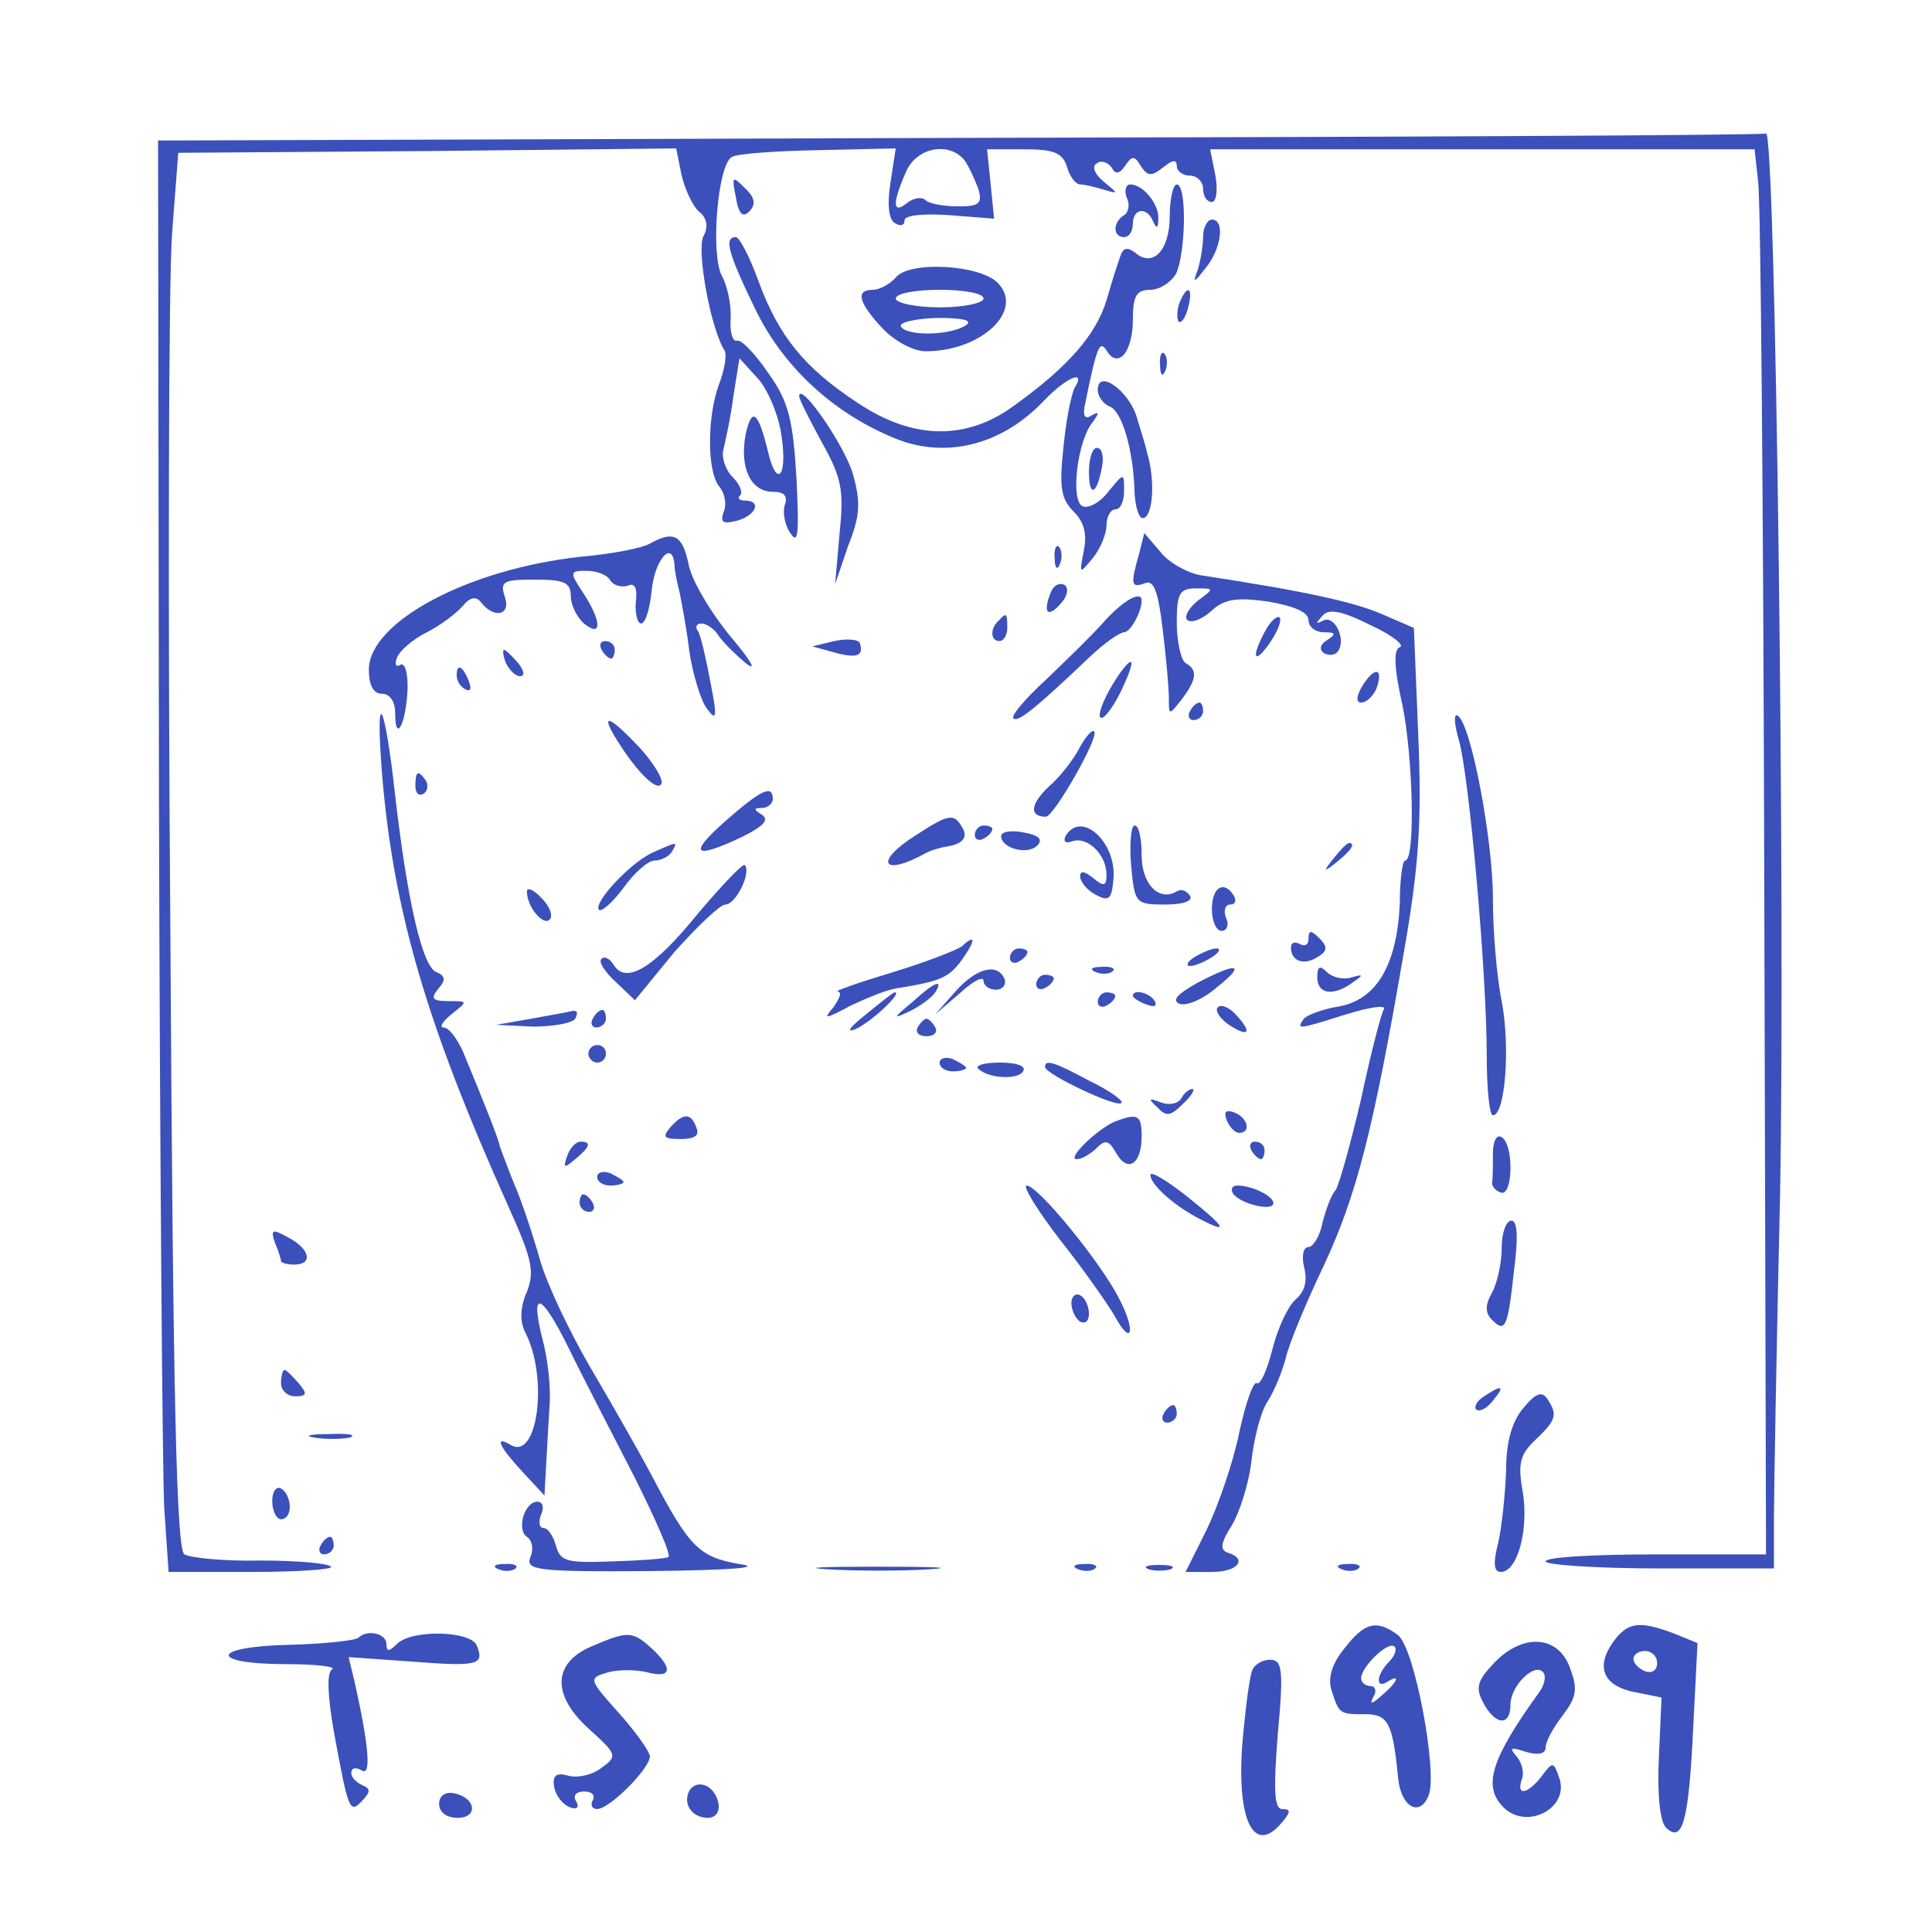 <?xml version="1.0" standalone="no"?>
<!DOCTYPE svg PUBLIC "-//W3C//DTD SVG 20010904//EN"
 "http://www.w3.org/TR/2001/REC-SVG-20010904/DTD/svg10.dtd">
<svg version="1.0" xmlns="http://www.w3.org/2000/svg"
 width="220pt" height="220pt" viewBox="0 0 220 220"
 preserveAspectRatio="xMidYMid meet">
<g transform="translate(0,220) scale(0.1,-0.1)"
fill="#3b50ba" stroke="none">
<path d="M1092 2043 l-912 -3 1 -743 c1 -408 4 -775 6 -814 l5 -73 95 0 c53 0
93 3 90 6 -4 4 -40 7 -80 7 -41 -1 -80 3 -87 7 -9 6 -13 173 -16 711 -3 387
-2 745 2 794 l7 91 284 2 283 3 6 -30 c4 -17 13 -36 20 -42 9 -7 11 -17 5 -28
-8 -15 8 -105 24 -130 3 -5 0 -22 -6 -38 -14 -37 -14 -100 0 -117 6 -7 9 -20
5 -29 -4 -12 -1 -14 15 -10 22 6 29 23 9 23 -6 0 -9 3 -5 6 3 4 -1 13 -9 21
-8 8 -13 23 -10 32 2 9 8 35 11 59 l7 44 21 -23 c11 -12 24 -42 27 -66 7 -47
-6 -60 -16 -15 -11 44 -18 49 -25 17 -7 -38 6 -65 31 -65 13 0 17 -5 14 -14
-3 -8 -1 -23 6 -33 9 -14 10 -1 7 62 -4 67 -9 88 -32 120 -15 22 -31 39 -36
37 -5 -1 -8 10 -7 25 1 16 -4 38 -10 49 -13 24 -5 125 11 135 5 4 49 7 98 8
l89 2 -6 -39 c-4 -25 -2 -42 5 -46 6 -4 11 -3 11 3 0 6 21 8 51 6 l51 -4 -4
40 -4 39 43 0 c33 0 43 -4 48 -20 3 -11 10 -20 15 -20 5 0 17 -3 27 -6 17 -5
17 -5 0 9 -11 9 -14 18 -8 21 5 4 13 1 17 -5 4 -8 9 -7 15 2 8 12 11 12 18 0
8 -12 12 -12 25 -2 11 9 16 10 16 2 0 -6 7 -11 15 -11 8 0 15 -7 15 -15 0 -8
4 -15 10 -15 5 0 7 13 4 30 l-6 30 310 0 310 0 4 -37 c3 -21 6 -381 7 -800 l2
-763 -125 0 c-70 0 -126 -3 -126 -8 0 -4 59 -8 130 -8 l130 0 0 56 c0 30 3
197 7 370 6 332 -5 1212 -16 1208 -3 -2 -417 -4 -919 -5z m6 -25 c5 -7 12 -22
16 -33 5 -17 1 -20 -23 -20 -16 0 -33 3 -37 7 -4 4 -13 3 -21 -3 -17 -14 -17
0 -1 36 12 27 48 34 66 13z"/>
<path d="M838 1975 c3 -19 8 -23 15 -16 8 8 7 16 -5 27 -14 14 -15 14 -10 -11z"/>
<path d="M1283 1975 c4 -8 2 -17 -3 -20 -13 -8 -13 -25 0 -25 6 0 10 7 10 15
0 18 16 20 23 3 4 -9 6 -8 6 3 1 16 -17 39 -32 39 -5 0 -7 -7 -4 -15z"/>
<path d="M1332 1954 c0 -39 -19 -59 -39 -42 -9 7 -14 6 -17 -3 -3 -8 -10 -30
-16 -51 -12 -39 -43 -75 -104 -119 -55 -41 -116 -40 -179 2 -61 40 -90 76
-113 138 -10 28 -22 51 -26 51 -14 0 -9 -18 22 -82 31 -64 86 -116 154 -145
60 -27 126 -11 175 41 25 26 48 36 35 15 -4 -7 -10 -37 -13 -68 -5 -46 -3 -59
12 -74 12 -12 15 -26 11 -45 -5 -26 -5 -26 10 -8 9 11 16 28 16 38 0 10 5 18
10 18 6 0 10 9 10 21 0 21 0 21 -18 -1 -10 -13 -24 -20 -30 -16 -13 8 -5 74
12 95 8 11 8 13 -1 8 -7 -5 -10 -1 -8 10 14 69 17 76 25 64 13 -22 30 -2 30
35 0 27 4 34 20 34 10 0 23 8 29 18 11 22 13 102 1 102 -4 0 -8 -16 -8 -36z"/>
<path d="M1370 1931 c0 -11 -3 -28 -6 -38 -6 -16 -5 -16 9 2 18 22 22 55 7 55
-5 0 -10 -9 -10 -19z"/>
<path d="M1020 1884 c-7 -8 -19 -14 -26 -14 -20 0 -17 -14 11 -44 13 -14 35
-26 49 -26 64 0 113 47 82 78 -21 21 -101 25 -116 6z m100 -24 c0 -5 -22 -10
-50 -10 -27 0 -50 5 -50 10 0 6 23 10 50 10 28 0 50 -4 50 -10z m-21 -31 c-18
-11 -66 -12 -73 -1 -3 5 16 9 41 10 31 0 42 -3 32 -9z"/>
<path d="M1343 1855 c-3 -9 -3 -18 -1 -21 3 -3 8 4 11 16 6 23 -1 27 -10 5z"/>
<path d="M1321 1784 c0 -11 3 -14 6 -6 3 7 2 16 -1 19 -3 4 -6 -2 -5 -13z"/>
<path d="M1250 1756 c0 -7 6 -16 14 -19 14 -6 27 -51 28 -99 1 -16 5 -28 9
-28 12 0 15 43 5 75 -1 6 -6 22 -11 38 -8 31 -45 58 -45 33z"/>
<path d="M910 1749 c0 -4 12 -27 26 -53 23 -41 25 -55 20 -104 l-5 -57 15 44
c14 35 14 50 5 82 -10 33 -60 105 -61 88z"/>
<path d="M1240 1663 c0 -30 9 -27 15 6 2 11 0 21 -6 21 -5 0 -9 -12 -9 -27z"/>
<path d="M740 1581 c-8 -5 -44 -12 -79 -15 -128 -14 -240 -74 -241 -128 0 -18
5 -28 15 -28 9 0 15 -9 15 -22 0 -35 12 -13 14 25 1 20 -3 33 -8 30 -5 -3 -7
0 -4 8 3 8 18 21 34 29 16 8 34 22 41 30 8 10 15 11 20 5 15 -20 35 -16 28 5
-6 18 -2 20 34 20 33 0 41 -3 41 -19 0 -10 7 -24 15 -31 21 -17 20 3 -1 35
-16 24 -15 25 4 25 12 0 24 -5 27 -11 4 -6 13 -8 20 -6 8 4 11 -3 9 -19 -1
-13 2 -24 6 -24 5 0 10 17 12 37 3 34 23 59 26 31 0 -7 3 -22 6 -33 2 -11 8
-41 11 -67 4 -26 13 -56 20 -65 11 -15 12 -10 4 30 -5 27 -11 53 -14 58 -4 5
-2 9 4 9 5 0 14 -6 18 -12 4 -7 19 -22 32 -33 14 -11 6 3 -17 30 -23 28 -45
65 -48 83 -7 33 -17 38 -44 23z"/>
<path d="M1297 1569 c-10 -35 -9 -39 7 -33 10 4 15 -10 20 -53 4 -32 7 -67 7
-78 0 -20 0 -20 15 -1 17 23 18 33 4 41 -5 3 -10 24 -10 46 0 33 3 39 22 39
21 0 21 0 2 -14 -10 -8 -16 -18 -12 -22 5 -4 17 1 27 10 15 14 29 16 65 11 29
-5 46 -12 46 -21 0 -8 8 -14 18 -14 13 0 14 -2 3 -9 -8 -5 -9 -11 -3 -15 6 -3
13 -2 16 3 9 14 -5 42 -18 34 -8 -4 -8 -3 0 6 7 8 21 6 55 -11 24 -11 39 -23
33 -25 -7 -2 -7 -22 3 -66 12 -59 15 -177 3 -177 -3 0 -6 -22 -6 -48 -3 -70
-26 -110 -69 -118 -19 -3 -38 -10 -41 -15 -7 -11 -8 -12 49 6 26 8 45 11 43 6
-3 -4 -15 -50 -26 -102 -12 -51 -25 -98 -29 -104 -5 -5 -11 -22 -15 -37 -3
-16 -11 -28 -16 -28 -6 0 -8 -10 -5 -23 4 -15 1 -28 -10 -37 -8 -7 -20 -32
-26 -56 -6 -24 -14 -42 -18 -39 -4 2 -13 -24 -20 -57 -7 -34 -24 -83 -37 -110
l-24 -48 30 0 c30 0 41 15 18 22 -9 3 -8 11 4 30 9 14 20 48 23 74 3 27 11 58
19 69 7 11 16 33 20 48 3 15 23 63 43 105 38 81 57 156 92 360 17 97 20 148
16 245 l-5 122 -37 16 c-33 14 -88 26 -206 44 -16 3 -37 15 -46 27 l-18 21 -6
-24z"/>
<path d="M1201 1564 c0 -11 3 -14 6 -6 3 7 2 16 -1 19 -3 4 -6 -2 -5 -13z"/>
<path d="M1196 1524 c-9 -23 -2 -28 13 -10 7 8 8 17 3 20 -6 3 -13 -1 -16 -10z"/>
<path d="M1258 1493 c-14 -16 -44 -45 -67 -67 -23 -21 -40 -41 -37 -44 5 -5
25 11 88 71 16 15 33 27 38 27 7 0 20 23 20 36 0 12 -20 1 -42 -23z"/>
<path d="M1137 1493 c-10 -9 -9 -23 1 -23 5 0 9 7 9 15 0 17 -1 18 -10 8z"/>
<path d="M1441 1482 c-17 -31 -13 -40 5 -14 9 13 14 26 11 29 -3 2 -10 -4 -16
-15z"/>
<path d="M950 1470 l-25 -6 25 -7 c26 -7 34 -4 29 11 -2 4 -15 5 -29 2z"/>
<path d="M685 1460 c3 -5 8 -10 11 -10 2 0 4 5 4 10 0 6 -5 10 -11 10 -5 0 -7
-4 -4 -10z"/>
<path d="M576 1445 c4 -8 11 -15 16 -15 6 0 5 6 -2 15 -7 8 -14 15 -16 15 -2
0 -1 -7 2 -15z"/>
<path d="M1266 1419 c-10 -17 -16 -33 -13 -36 3 -3 13 9 22 27 9 18 15 34 13
36 -2 2 -12 -10 -22 -27z"/>
<path d="M520 1431 c0 -6 4 -13 10 -16 6 -3 7 1 4 9 -7 18 -14 21 -14 7z"/>
<path d="M1552 1420 c-8 -13 -8 -20 -2 -20 6 0 13 7 17 15 9 24 -1 27 -15 5z"/>
<path d="M1355 1390 c-3 -5 -1 -10 4 -10 6 0 11 5 11 10 0 6 -2 10 -4 10 -3 0
-8 -4 -11 -10z"/>
<path d="M435 1319 c13 -157 51 -286 144 -493 27 -60 30 -74 21 -97 -8 -18 -8
-34 -2 -46 27 -52 14 -148 -17 -128 -19 11 -12 -3 14 -31 l25 -27 2 37 c1 20
3 51 4 69 1 17 -2 49 -8 71 -15 59 -2 55 30 -10 16 -33 50 -98 75 -147 24 -48
42 -89 38 -90 -3 -2 -32 -4 -64 -5 -52 -2 -59 0 -64 18 -3 11 -9 20 -14 20 -5
0 -6 7 -3 15 4 8 2 15 -4 15 -15 0 -24 -32 -12 -40 6 -4 8 -14 4 -23 -6 -15 7
-17 137 -16 92 1 129 4 101 8 -46 8 -57 19 -100 101 -16 30 -48 86 -71 125
-22 38 -48 92 -56 120 -8 28 -21 68 -30 88 -8 20 -15 39 -16 42 0 5 -20 55
-42 108 -7 15 -16 27 -22 27 -5 0 -1 7 9 15 19 15 19 15 -3 15 -19 0 -21 3
-12 14 9 10 8 15 -2 19 -16 6 -33 80 -47 201 -12 109 -23 128 -15 25z"/>
<path d="M1661 1358 c12 -40 32 -267 32 -360 0 -38 3 -68 7 -68 14 0 20 78 10
130 -6 29 -10 82 -10 117 0 67 -25 199 -40 208 -5 3 -4 -9 1 -27z"/>
<path d="M699 1363 c22 -37 48 -65 54 -56 3 5 -8 23 -24 41 -33 35 -45 41 -30
15z"/>
<path d="M1229 1348 c-6 -12 -22 -33 -35 -44 -21 -20 -22 -34 -3 -34 9 0 61
91 55 97 -2 3 -10 -6 -17 -19z"/>
<path d="M473 1305 c0 -8 4 -12 9 -9 5 3 6 10 3 15 -9 13 -12 11 -12 -6z"/>
<path d="M826 1265 c-43 -38 -36 -44 19 -18 24 12 31 19 23 25 -10 6 -10 8 0
8 6 0 12 5 12 10 0 17 -13 11 -54 -25z"/>
<path d="M1043 1249 c-49 -31 -38 -48 12 -20 6 3 16 6 23 7 19 3 25 11 17 23
-9 15 -15 14 -52 -10z"/>
<path d="M1110 1249 c0 -5 5 -7 10 -4 6 3 10 8 10 11 0 2 -4 4 -10 4 -5 0 -10
-5 -10 -11z"/>
<path d="M1140 1248 c0 -14 30 -22 41 -11 7 7 2 12 -15 15 -14 3 -26 1 -26 -4z"/>
<path d="M1214 1249 c-4 -7 -1 -10 7 -7 17 6 39 -15 39 -38 0 -13 -3 -14 -15
-4 -10 8 -15 9 -15 2 0 -6 8 -16 18 -21 15 -8 18 -5 20 19 3 41 -36 77 -54 49z"/>
<path d="M1288 1215 c4 -44 5 -45 39 -45 20 0 32 4 28 10 -4 6 -10 8 -15 5
-20 -12 -40 8 -40 41 0 19 -3 34 -8 34 -4 0 -6 -20 -4 -45z"/>
<path d="M745 1230 c-25 -10 -70 -58 -63 -66 3 -3 16 9 28 25 12 17 28 31 35
31 8 0 17 5 20 10 7 12 7 12 -20 0z"/>
<path d="M1519 1223 c-13 -16 -12 -17 4 -4 16 13 21 21 13 21 -2 0 -10 -8 -17
-17z"/>
<path d="M795 1160 c-51 -63 -82 -81 -96 -59 -4 7 -11 11 -14 7 -4 -3 4 -15
16 -26 l22 -21 45 55 c26 29 52 54 58 54 12 0 30 37 22 45 -2 2 -26 -23 -53
-55z"/>
<path d="M600 1185 c0 -18 19 -40 26 -32 4 4 0 15 -9 24 -9 10 -17 13 -17 8z"/>
<path d="M1380 1165 c0 -14 5 -25 11 -25 6 0 9 7 5 15 -3 8 -1 15 5 15 6 0 7
5 4 10 -11 18 -25 10 -25 -15z"/>
<path d="M1490 1131 c0 -7 -4 -9 -10 -6 -5 3 -10 2 -10 -4 0 -15 14 -21 30
-11 12 7 12 12 2 22 -9 9 -12 9 -12 -1z"/>
<path d="M1096 1123 c-4 -4 -40 -18 -79 -30 -40 -12 -68 -22 -63 -22 5 -1 2
-8 -5 -18 -12 -14 -10 -14 20 2 19 9 43 19 55 20 48 8 57 12 72 33 15 21 15
29 0 15z"/>
<path d="M1150 1109 c0 -5 5 -7 10 -4 6 3 10 8 10 11 0 2 -4 4 -10 4 -5 0 -10
-5 -10 -11z"/>
<path d="M1360 1110 c-8 -5 -10 -10 -5 -10 6 0 17 5 25 10 8 5 11 10 5 10 -5
0 -17 -5 -25 -10z"/>
<path d="M1088 1071 l-23 -26 28 24 c15 14 27 20 27 14 0 -5 6 -10 14 -10 8 0
12 6 10 12 -8 19 -32 13 -56 -14z"/>
<path d="M1248 1093 c7 -3 16 -2 19 1 4 3 -2 6 -13 5 -11 0 -14 -3 -6 -6z"/>
<path d="M1362 1080 c-21 -12 -28 -19 -19 -23 8 -3 27 5 43 19 34 27 23 29
-24 4z"/>
<path d="M1500 1087 c0 -19 18 -22 40 -6 13 9 13 10 -1 6 -9 -3 -22 0 -28 6
-8 8 -11 7 -11 -6z"/>
<path d="M1180 1079 c0 -5 5 -7 10 -4 6 3 10 8 10 11 0 2 -4 4 -10 4 -5 0 -10
-5 -10 -11z"/>
<path d="M1039 1059 c-23 -19 -23 -20 -2 -10 12 6 25 16 28 21 10 16 -1 12
-26 -11z"/>
<path d="M985 1044 c-19 -15 -22 -21 -9 -15 18 9 52 41 43 41 -2 0 -17 -12
-34 -26z"/>
<path d="M1250 1059 c0 -5 5 -7 10 -4 6 3 10 8 10 11 0 2 -4 4 -10 4 -5 0 -10
-5 -10 -11z"/>
<path d="M1290 1066 c0 -2 7 -7 16 -10 8 -3 12 -2 9 4 -6 10 -25 14 -25 6z"/>
<path d="M1386 1052 c-2 -4 4 -13 15 -20 22 -14 25 -7 5 14 -8 8 -17 11 -20 6z"/>
<path d="M605 1040 l-40 -7 42 -2 c23 0 45 4 48 9 3 6 3 9 -2 9 -4 -1 -26 -5
-48 -9z"/>
<path d="M675 1040 c-3 -5 -1 -10 4 -10 6 0 11 5 11 10 0 6 -2 10 -4 10 -3 0
-8 -4 -11 -10z"/>
<path d="M1045 1030 c-3 -5 1 -10 10 -10 9 0 13 5 10 10 -3 6 -8 10 -10 10 -2
0 -7 -4 -10 -10z"/>
<path d="M670 1000 c0 -5 5 -10 10 -10 6 0 10 5 10 10 0 6 -4 10 -10 10 -5 0
-10 -4 -10 -10z"/>
<path d="M1070 990 c0 -6 7 -10 15 -10 8 0 15 2 15 4 0 2 -7 6 -15 10 -8 3
-15 1 -15 -4z"/>
<path d="M1114 983 c11 -11 45 -13 51 -3 4 6 -7 10 -26 10 -18 0 -29 -3 -25
-7z"/>
<path d="M1190 985 c0 -8 82 -47 87 -41 3 2 -13 14 -36 25 -41 22 -51 25 -51
16z"/>
<path d="M1345 949 c-4 -6 -14 -8 -24 -4 -13 5 -14 4 -3 -6 10 -11 15 -10 29
4 10 9 14 17 11 17 -4 0 -10 -5 -13 -11z"/>
<path d="M1397 924 c3 -7 9 -14 14 -14 14 0 10 17 -5 23 -10 4 -13 1 -9 -9z"/>
<path d="M763 916 c-9 -11 -7 -13 12 -13 16 0 22 4 18 13 -6 17 -15 17 -30 0z"/>
<path d="M1270 923 c-20 -8 -56 -43 -44 -43 6 0 16 6 23 13 10 10 14 8 22 -6
13 -23 29 -13 29 19 0 24 -4 27 -30 17z"/>
<path d="M1700 886 c0 -14 0 -29 -1 -33 0 -4 4 -9 10 -11 14 -5 15 55 1 63 -6
4 -10 -5 -10 -19z"/>
<path d="M646 884 c-5 -14 -4 -15 9 -4 17 14 19 20 6 20 -5 0 -12 -7 -15 -16z"/>
<path d="M1425 890 c3 -5 8 -10 11 -10 2 0 4 5 4 10 0 6 -5 10 -11 10 -5 0 -7
-4 -4 -10z"/>
<path d="M680 860 c0 -6 7 -10 15 -10 8 0 15 2 15 4 0 2 -7 6 -15 10 -8 3 -15
1 -15 -4z"/>
<path d="M1310 862 c0 -11 28 -36 58 -51 33 -17 27 -8 -18 28 -22 17 -40 28
-40 23z"/>
<path d="M1208 787 c27 -34 54 -73 61 -85 20 -37 25 -18 5 20 -21 41 -92 128
-105 128 -5 0 12 -28 39 -63z"/>
<path d="M1404 841 c8 -12 46 -21 46 -11 0 8 -24 20 -41 20 -6 0 -8 -4 -5 -9z"/>
<path d="M660 830 c0 -5 5 -10 11 -10 5 0 7 5 4 10 -3 6 -8 10 -11 10 -2 0 -4
-4 -4 -10z"/>
<path d="M1710 779 c0 -17 -5 -40 -11 -51 -8 -14 -8 -23 0 -31 15 -15 18 -9
25 56 5 38 4 57 -3 57 -6 0 -11 -14 -11 -31z"/>
<path d="M313 785 c4 -9 7 -19 7 -21 0 -2 7 -4 15 -4 22 0 18 18 -7 31 -18 10
-20 9 -15 -6z"/>
<path d="M1220 716 c0 -8 5 -18 10 -21 6 -3 10 1 10 9 0 8 -4 18 -10 21 -5 3
-10 -1 -10 -9z"/>
<path d="M320 625 c0 -8 7 -15 16 -15 14 0 14 3 4 15 -7 8 -14 15 -16 15 -2 0
-4 -7 -4 -15z"/>
<path d="M1690 610 c-8 -5 -12 -12 -9 -15 4 -3 12 1 19 10 14 17 11 19 -10 5z"/>
<path d="M1735 597 c-13 -15 -20 -38 -20 -72 -1 -27 -5 -65 -9 -82 -6 -23 -5
-33 3 -33 19 0 32 48 25 91 -6 33 -3 43 15 60 23 22 25 28 13 46 -6 9 -13 7
-27 -10z"/>
<path d="M1325 590 c-3 -5 -1 -10 4 -10 6 0 11 5 11 10 0 6 -2 10 -4 10 -3 0
-8 -4 -11 -10z"/>
<path d="M358 563 c12 -2 30 -2 40 0 9 3 -1 5 -23 4 -22 0 -30 -2 -17 -4z"/>
<path d="M310 491 c0 -12 5 -21 10 -21 6 0 10 6 10 14 0 8 -4 18 -10 21 -5 3
-10 -3 -10 -14z"/>
<path d="M365 440 c-3 -5 -1 -10 4 -10 6 0 11 5 11 10 0 6 -2 10 -4 10 -3 0
-8 -4 -11 -10z"/>
<path d="M568 413 c7 -3 16 -2 19 1 4 3 -2 6 -13 5 -11 0 -14 -3 -6 -6z"/>
<path d="M943 413 c31 -2 83 -2 115 0 31 2 5 3 -58 3 -63 0 -89 -1 -57 -3z"/>
<path d="M1228 413 c7 -3 16 -2 19 1 4 3 -2 6 -13 5 -11 0 -14 -3 -6 -6z"/>
<path d="M1308 413 c6 -2 18 -2 25 0 6 3 1 5 -13 5 -14 0 -19 -2 -12 -5z"/>
<path d="M1528 413 c7 -3 16 -2 19 1 4 3 -2 6 -13 5 -11 0 -14 -3 -6 -6z"/>
<path d="M1531 323 c-14 -17 -19 -33 -15 -47 9 -28 9 -28 39 -28 26 0 31 -11
37 -72 3 -34 25 -46 35 -20 10 27 -16 167 -35 182 -24 18 -38 15 -61 -15z m51
-15 c-15 -15 -16 -32 -2 -23 16 10 11 -1 -7 -16 -11 -10 -14 -10 -9 -1 4 6 2
12 -3 12 -6 0 -11 4 -11 9 0 13 31 43 38 36 3 -3 0 -11 -6 -17z"/>
<path d="M1836 329 c-19 -28 -10 -49 26 -56 l30 -6 -3 -68 c-2 -41 1 -73 8
-80 19 -19 26 8 31 112 l5 98 -27 11 c-40 15 -53 13 -70 -11z m51 -23 c0 -8
-6 -12 -14 -9 -7 3 -13 9 -13 14 0 5 6 9 13 9 8 0 14 -6 14 -14z"/>
<path d="M408 335 c-3 -3 -39 -7 -79 -8 -90 -2 -92 -22 -2 -22 33 0 57 -3 51
-6 -6 -4 -5 -29 2 -70 17 -92 18 -95 33 -79 9 10 9 13 0 17 -7 3 -13 9 -13 14
0 6 5 7 12 3 11 -7 8 28 -8 100 l-7 29 71 -5 c76 -6 84 -4 75 18 -6 17 -74 19
-91 2 -9 -9 -12 -9 -12 0 0 12 -22 17 -32 7z"/>
<path d="M673 325 c-44 -19 -45 -56 -1 -95 31 -28 31 -30 13 -43 -10 -8 -27
-12 -38 -9 -14 4 -18 0 -16 -13 2 -10 10 -20 18 -23 8 -3 11 0 7 7 -4 6 0 11
9 11 9 0 13 -4 10 -10 -3 -5 -1 -10 5 -10 14 0 60 46 60 60 0 5 -16 28 -35 49
-34 38 -35 40 -15 46 12 4 32 4 46 1 29 -8 31 4 6 27 -22 20 -27 20 -69 2z"/>
<path d="M1701 306 c-19 -20 -21 -28 -12 -45 14 -26 31 -27 31 -2 0 21 27 48
37 37 4 -4 2 -15 -5 -24 -54 -75 -64 -106 -40 -130 27 -27 77 0 63 35 -6 17
-7 17 -19 1 -16 -21 -30 -24 -23 -4 3 7 0 19 -6 26 -9 10 -7 11 11 5 14 -4 22
-2 22 5 0 7 9 23 19 36 16 21 18 30 9 54 -13 38 -54 41 -87 6z"/>
<path d="M1426 298 c-3 -7 -7 -38 -10 -69 -10 -97 10 -145 44 -104 10 12 10
15 0 15 -9 0 -10 21 -5 85 7 75 5 85 -9 85 -9 0 -18 -6 -20 -12z"/>
<path d="M785 161 c-8 -15 3 -31 21 -31 9 0 14 7 12 17 -4 20 -24 28 -33 14z"/>
<path d="M500 146 c0 -10 9 -16 21 -16 24 0 21 23 -4 28 -10 2 -17 -3 -17 -12z"/>
</g>
</svg>
